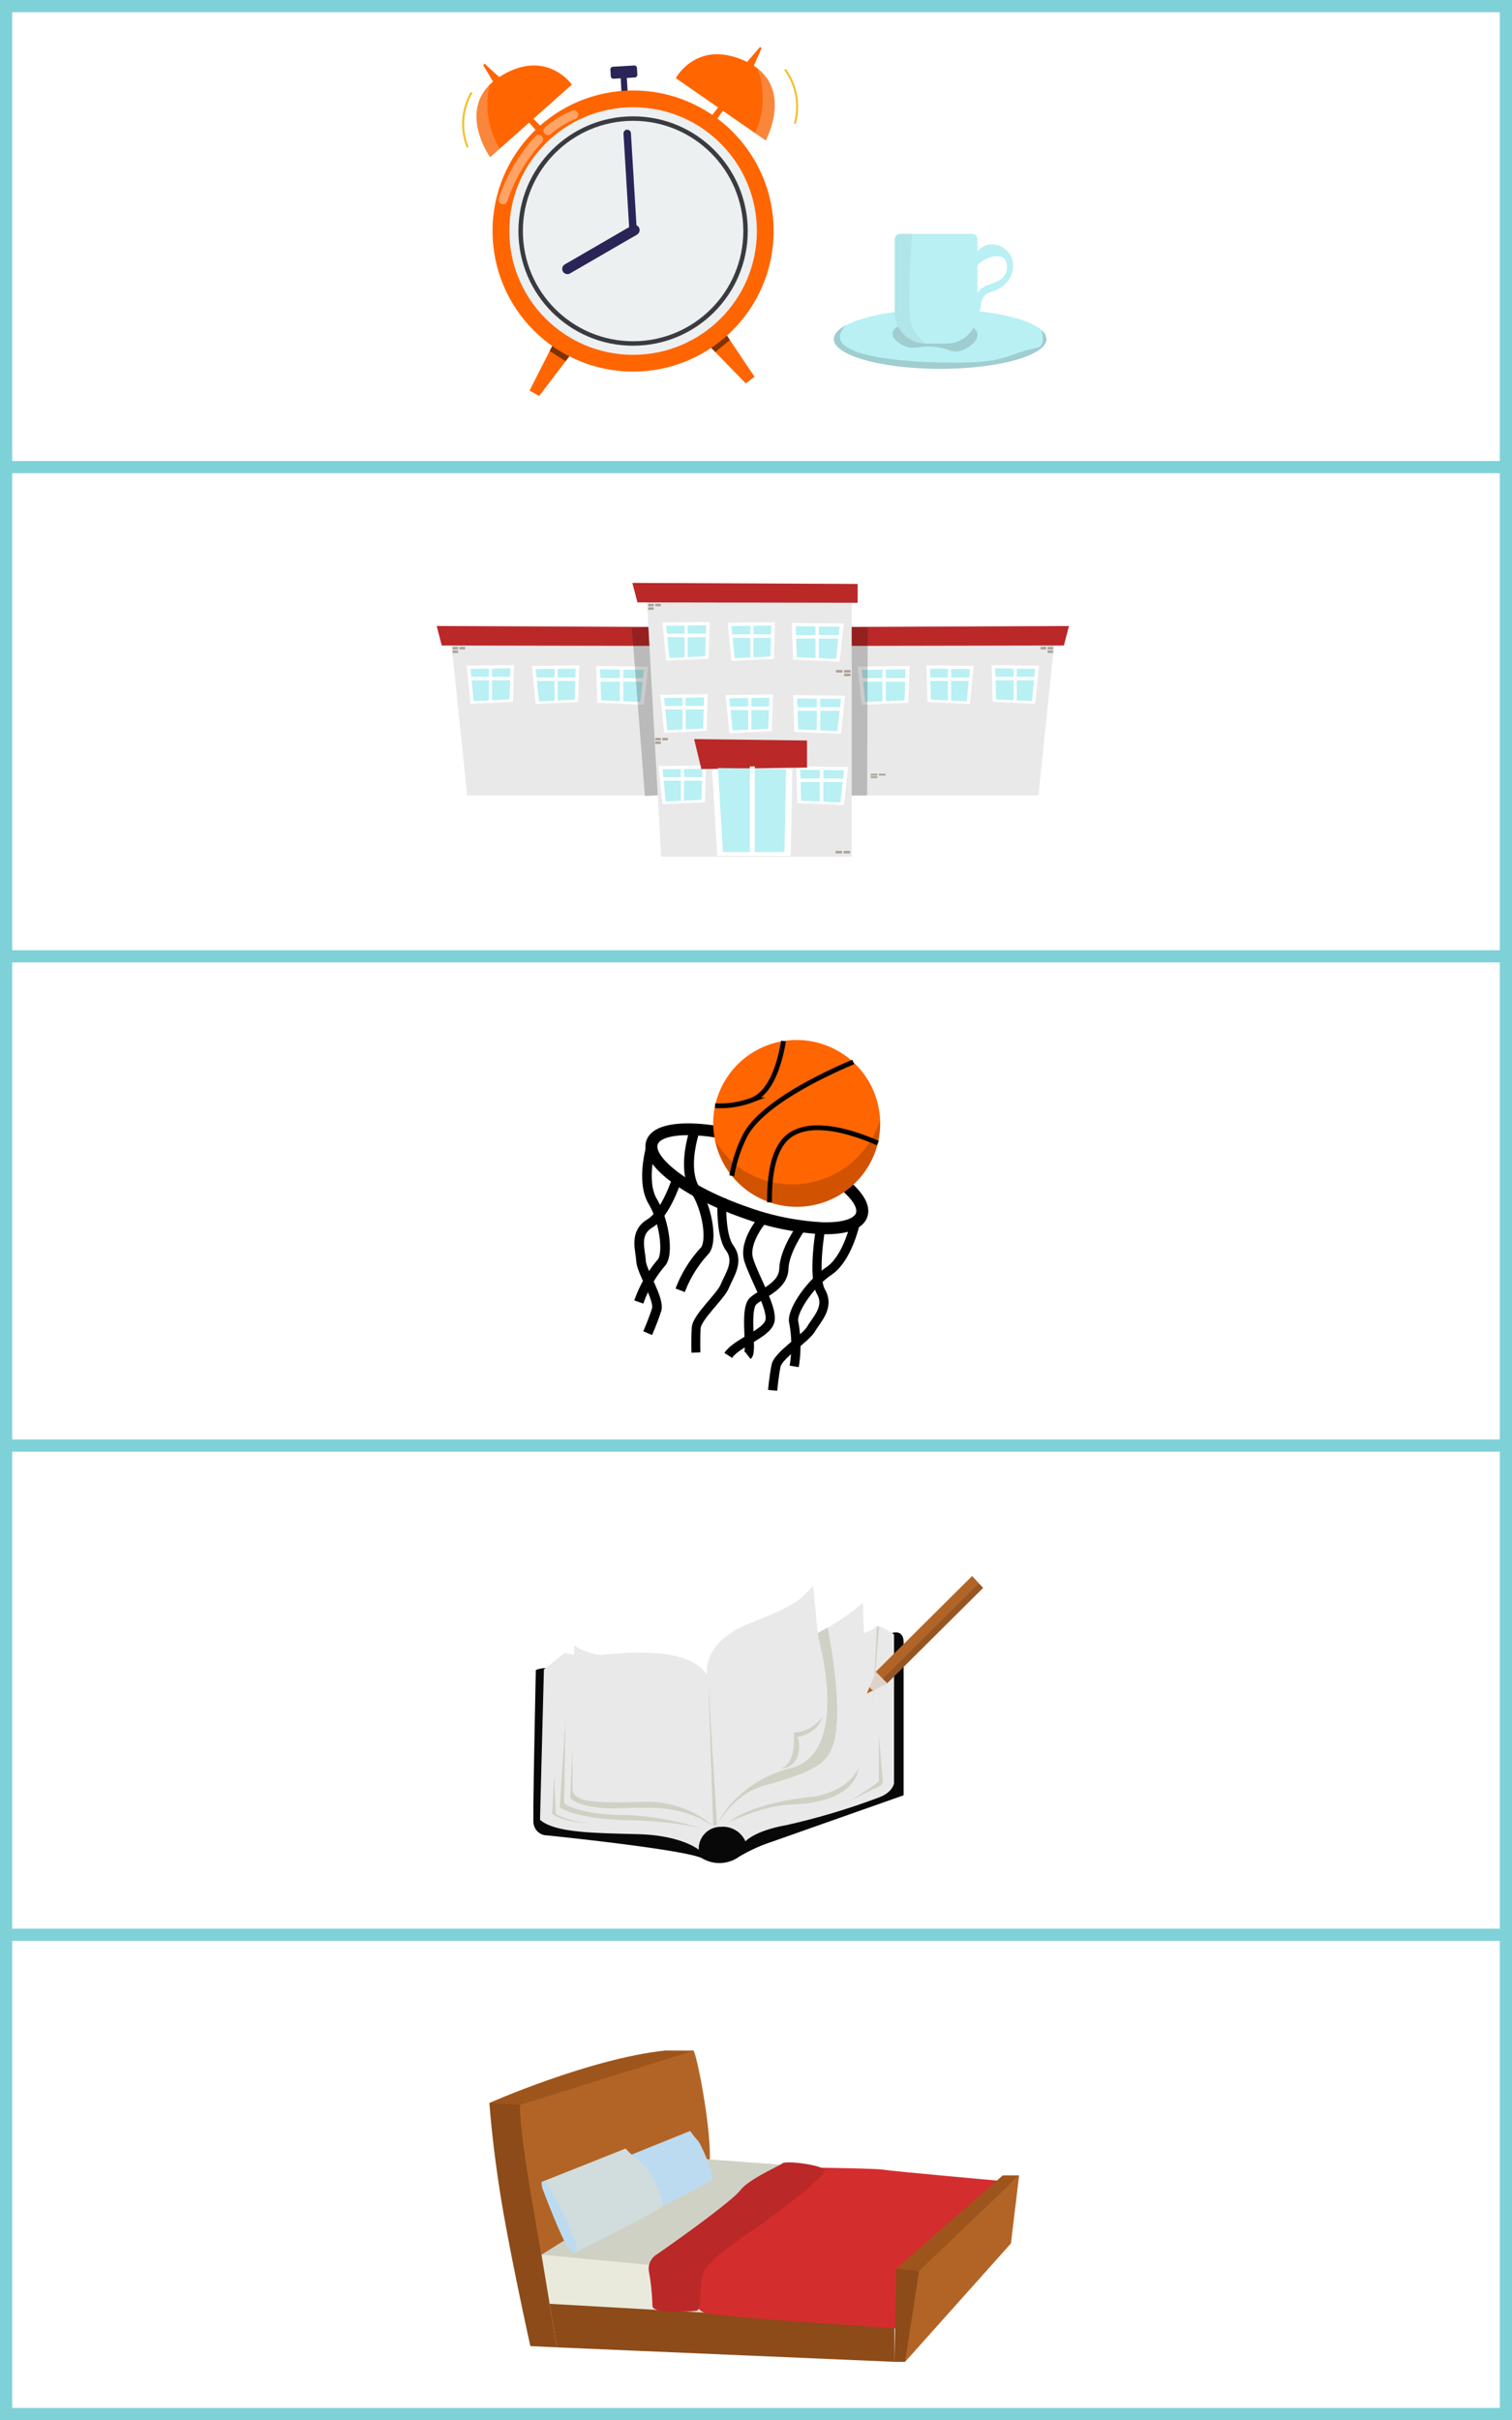 <svg xmlns="http://www.w3.org/2000/svg" width="172.063" height="275.38" viewBox="0 0 172.063 275.38"><rect x="0" y="0" width="172.063" height="275.38" fill="#333333" stroke="none"/><defs><style>.a,.r{fill:#fff;}.a,.b{stroke:#7fd1d8;stroke-width:1.389px;}.a,.b,.h,.i,.j,.k,.l,.u,.v,.w,.x,.y{stroke-miterlimit:10;}.b,.h,.i,.j,.k,.l,.u,.v,.w,.x,.y{fill:none;}.c{fill:#ff6501;}.d,.g{fill:#ecf0f1;}.d{opacity:0.24;}.e{opacity:0.5;}.f{fill:#2a2457;}.h{stroke:#fff;stroke-width:1.016px;opacity:0.4;}.h,.i,.j{stroke-linecap:round;}.i,.j{stroke:#2a2457;}.i{stroke-width:0.847px;}.j{stroke-width:1.186px;}.k{stroke:#3b3a40;stroke-width:0.508px;}.l{stroke:#f2c029;stroke-width:0.226px;}.m{fill:#b8f0f4;}.n,.o{fill:#6d8686;}.n{opacity:0.33;}.o{opacity:0.1;}.p{fill:#e9e9e9;}.q{fill:#ba2828;}.s{fill:#aaa194;}.t{opacity:0.2;}.u,.v,.w,.x,.y{stroke:#000;}.u{stroke-width:1.09px;}.v{stroke-width:1.046px;}.w{stroke-width:1.131px;}.x{stroke-width:1.015px;}.y{stroke-width:0.545px;}.z{opacity:0.18;}.aa{fill:#e9eadc;}.ab{fill:#8c4b18;}.ac{fill:#b26426;}.ad{fill:#d0d1c5;}.ae{fill:#9e551b;}.af{fill:#d42d2d;}.ag{fill:#bcdbf1;}.ah{fill:#d1dddc;}.ai{fill:#080808;}.aj{fill:#ded3ca;}.ak{fill:#1f1d1c;opacity:0.19;}</style></defs><g transform="translate(-325.306 -357.672)"><g transform="translate(326 296.366)"><g transform="translate(0 0)"><rect class="a" width="170.674" height="273.992" transform="translate(0 62)"/><line class="b" x2="170.674" transform="translate(0 281.46)"/><line class="b" x2="170.674" transform="translate(0 225.793)"/><line class="b" x2="170.674" transform="translate(0 170.125)"/><line class="b" x2="170.674" transform="translate(0 114.458)"/></g></g><g transform="translate(378 363)"><g transform="translate(0)"><path class="c" d="M428.656,374.859l-.941,1.232-3.021,3.961-1.082-.625,2.283-4.5.482-.948Z" transform="translate(-416.04 -340.316)"/><path class="c" d="M424.326,344.659l-1.363-1.539.415-.468L424.8,344.1Z" transform="translate(-415.931 -335.047)"/><path class="c" d="M427.206,338.233,419,345.525l-1.1.977s-3.456-4.879-.044-8.26a6.765,6.765,0,0,1,1.146-.9C424.235,334.009,427.206,338.233,427.206,338.233Z" transform="translate(-414.819 -333.938)"/><path class="d" d="M419,345.967l-1.1.977s-3.456-4.879-.044-8.26A9.651,9.651,0,0,0,419,345.967Z" transform="translate(-414.819 -334.379)"/><path class="c" d="M418.753,338.471l-1.479-2.481.137-.186,1.97,1.8Z" transform="translate(-414.975 -333.895)"/><path class="e" d="M429.117,374.859l-.941,1.232-1.82-1.161.482-.948Z" transform="translate(-416.502 -340.316)"/><path class="c" d="M447.71,373.694l1.082,1.111,3.474,3.569,1-.75-2.806-4.19-.592-.883Z" transform="translate(-420.093 -340.075)"/><path class="c" d="M449.041,343.137l1.168-1.692-.468-.415-1.232,1.611Z" transform="translate(-420.227 -334.774)"/><path class="c" d="M443.615,337.243l9.025,6.254,1.211.839s2.845-5.259-.947-8.206a6.844,6.844,0,0,0-1.247-.761C446.058,332.693,443.615,337.243,443.615,337.243Z" transform="translate(-419.404 -333.68)"/><path class="d" d="M454.465,343.821l1.211.839s2.845-5.259-.947-8.206A9.647,9.647,0,0,1,454.465,343.821Z" transform="translate(-421.229 -334.004)"/><path class="c" d="M453.785,336.318l1.17-2.641-.158-.168-1.739,2.025Z" transform="translate(-420.992 -333.509)"/><path class="f" d="M435.939,339.2c-.012-.038-.1-1.678-.1-1.678l-.805.048a.3.3,0,0,1-.322-.285l-.046-.756a.3.3,0,0,1,.286-.322l2.414-.146a.3.3,0,0,1,.322.286l.046.755a.306.306,0,0,1-.286.323l-.913.055.1,1.59Z" transform="translate(-417.899 -333.939)"/><path class="e" d="M447.71,373.694l1.082,1.111,1.668-1.371-.592-.883Z" transform="translate(-420.093 -340.075)"/><ellipse class="c" cx="15.994" cy="15.994" rx="15.994" ry="15.994" transform="translate(3.357 4.967)"/><ellipse class="g" cx="14.087" cy="14.087" rx="14.087" ry="14.087" transform="translate(5.264 6.874)"/><path class="h" d="M426.121,344.61a11.056,11.056,0,0,1,2.937-1.8" transform="translate(-416.462 -335.073)"/><path class="h" d="M419.981,353.049a19.2,19.2,0,0,1,4.053-6.883" transform="translate(-415.43 -335.638)"/><line class="i" x2="0.679" y2="11.275" transform="translate(18.681 9.853)"/><line class="j" y1="4.418" x2="7.622" transform="translate(11.879 20.853)"/><ellipse class="k" cx="12.796" cy="12.796" rx="12.796" ry="12.796" transform="translate(6.555 8.165)"/><path class="l" d="M458.556,336.6a7.16,7.16,0,0,1,1.111,6.175" transform="translate(-421.917 -334.028)"/><path class="l" d="M415.034,346a7.158,7.158,0,0,1,.459-6.257" transform="translate(-414.51 -334.557)"/></g><g transform="translate(42.205 21.281)"><path class="m" d="M489.438,372.795c0,1.867-5.415,3.39-12.1,3.39s-12.1-1.522-12.1-3.39c0-.573.514-1.117,1.423-1.581,2.035-1.077,6.057-1.808,10.672-1.808,5.455,0,10.06,1.018,11.572,2.4A1.389,1.389,0,0,1,489.438,372.795Z" transform="translate(-465.247 -360.827)"/><path class="n" d="M489.438,373.16c0,1.867-5.415,3.39-12.1,3.39s-12.1-1.522-12.1-3.39c0-.573.514-1.117,1.423-1.581-.662.632-.781,1.126-.731,1.482.4,2.738,11.72,2.926,15.356,2.738,3.756-.2,4.072-1.028,6.927-1.6a1.019,1.019,0,0,0,.544-.257c.434-.434.227-1.225.148-1.768A1.389,1.389,0,0,1,489.438,373.16Z" transform="translate(-465.247 -361.193)"/><path class="n" d="M474.324,371.172c-.946.553-1.049.952-1.054,1.16-.021.78,1.267,1.348,1.37,1.392,1.112.476,1.574-.049,3.268.084,1.74.137,1.981.749,3.035.485,1.033-.259,2.078-1.164,1.982-1.961-.014-.119-.1-.622-1.371-1.265A7.782,7.782,0,0,0,474.324,371.172Z" transform="translate(-466.596 -360.966)"/><path class="m" d="M482.983,359.716v8.34a3.53,3.53,0,0,1-3.528,3.528H477.1a.363.363,0,0,1-.1-.009,3.515,3.515,0,0,1-3.429-3.519v-8.34a.62.62,0,0,1,.622-.623h8.163A.621.621,0,0,1,482.983,359.716Z" transform="translate(-466.648 -359.093)"/><path class="m" d="M484.8,361.353a2,2,0,0,1,1.81-.8,2.5,2.5,0,0,1,2.068,1.474,2.746,2.746,0,0,1-.254,2.436,3.558,3.558,0,0,1-2.12,1.5,1.54,1.54,0,0,0-.7.429c-.608.674-.344,1.776-.646,1.836-.18.035-.451-.317-.543-.672a2.321,2.321,0,0,1,1.526-2.379,8.14,8.14,0,0,0,1.318-.543,1.73,1.73,0,0,0,.646-2.43c-.525-.548-1.982-.443-3.18.749A1.89,1.89,0,0,1,484.8,361.353Z" transform="translate(-468.463 -359.338)"/><path class="o" d="M477,371.575a3.515,3.515,0,0,1-3.429-3.519v-8.34a.62.62,0,0,1,.622-.623h1.354c-.188,2.362-.632,9.023-.079,10.386A6.21,6.21,0,0,0,477,371.575Z" transform="translate(-466.648 -359.093)"/></g></g><g transform="translate(375 424)"><g transform="translate(46.315 4.905)"><path class="p" d="M490.9,415.906l-.052.481-1.779,17.064-19.516,0h-2.163l.184-17.025,0-.564,2.045,0Z" transform="translate(-466.905 -414.167)"/><path class="q" d="M492.444,413.823l-.577,2.22h-1.114l-21.229.039-2.045,0h-.673v-2.146l2.727-.013Z" transform="translate(-466.807 -413.823)"/><path class="r" d="M487.173,423.351l4.821.224.438-4.336-5.386-.07Z" transform="translate(-470.21 -414.722)"/><path class="m" d="M487.645,423.15l4.071.189.37-3.661-4.548-.059Z" transform="translate(-470.293 -414.798)"/><rect class="r" width="0.351" height="3.821" transform="translate(19.343 4.726)"/><rect class="r" width="4.831" height="0.395" transform="translate(17.016 5.78)"/><path class="r" d="M478.25,423.385l4.821.224.438-4.336-5.386-.07Z" transform="translate(-468.71 -414.728)"/><path class="m" d="M478.722,423.184l4.071.189.369-3.661-4.548-.059Z" transform="translate(-468.792 -414.804)"/><rect class="r" width="0.351" height="3.821" transform="translate(11.868 4.804)"/><rect class="r" width="4.831" height="0.395" transform="translate(9.541 5.858)"/><path class="r" d="M474.48,423.478l-5.29.223-.48-4.336,5.91-.07Z" transform="translate(-467.127 -414.743)"/><path class="m" d="M474.148,423.278l-4.467.189-.405-3.661,4.99-.059Z" transform="translate(-467.222 -414.819)"/><rect class="r" width="0.386" height="3.821" transform="translate(4.413 4.882)"/><rect class="r" width="5.301" height="0.395" transform="translate(2.052 5.935)"/><g transform="translate(22.406 2.378)"><rect class="s" width="0.637" height="0.28" transform="translate(1.435 0.283) rotate(-180)"/><rect class="s" width="0.637" height="0.28" transform="translate(1.435 0.691) rotate(-180)"/><rect class="s" width="0.637" height="0.28" transform="translate(0.637 0.28) rotate(-180)"/></g></g><g transform="translate(49.393 21.714)"><rect class="s" width="0.748" height="0.199" transform="translate(0 0.002)"/><rect class="s" width="0.748" height="0.199" transform="translate(0 0.291)"/><rect class="s" width="0.748" height="0.199" transform="translate(0.936)"/></g><path class="t" d="M469.533,413.949l0,1.6,0,.555-.009,2.351v.367l0,.957v.4l-.013,2.307v.293l-.039,10.357H467.3l.184-17.025h-.673v-2.146Z" transform="translate(-420.491 -408.939)"/><g transform="translate(0 4.905)"><path class="p" d="M413.1,415.906l.052.481,1.778,17.064,19.516,0h2.163l-.184-17.025,0-.564-2.045,0Z" transform="translate(-411.459 -414.167)"/><path class="q" d="M411.127,413.823l.577,2.22h1.114l21.229.039,2.045,0h.673v-2.146l-2.727-.013Z" transform="translate(-411.127 -413.823)"/><path class="r" d="M420.493,423.351l-4.821.224-.438-4.336,5.386-.07Z" transform="translate(-411.818 -414.722)"/><path class="m" d="M420.19,423.15l-4.071.189-.37-3.661,4.548-.059Z" transform="translate(-411.905 -414.798)"/><rect class="r" width="0.351" height="3.821" transform="translate(5.943 4.726)"/><rect class="r" width="4.831" height="0.395" transform="translate(3.791 5.78)"/><path class="r" d="M429.416,423.385l-4.821.224-.438-4.336,5.386-.07Z" transform="translate(-413.319 -414.728)"/><path class="m" d="M429.113,423.184l-4.071.189-.369-3.661,4.548-.059Z" transform="translate(-413.405 -414.804)"/><rect class="r" width="0.351" height="3.821" transform="translate(13.418 4.804)"/><rect class="r" width="4.831" height="0.395" transform="translate(11.266 5.858)"/><path class="r" d="M433.08,423.478l5.29.223.48-4.336-5.91-.07Z" transform="translate(-414.796 -414.743)"/><path class="m" d="M433.6,423.278l4.467.189.405-3.661-4.99-.059Z" transform="translate(-414.887 -414.819)"/><rect class="r" width="0.386" height="3.821" transform="translate(20.839 4.882)"/><rect class="r" width="5.301" height="0.395" transform="translate(18.285 5.935)"/><g transform="translate(1.798 2.378)"><rect class="s" width="0.637" height="0.28" transform="translate(0 0.002)"/><rect class="s" width="0.637" height="0.28" transform="translate(0 0.41)"/><rect class="s" width="0.637" height="0.28" transform="translate(0.797)"/></g></g><path class="t" d="M437.823,414.064l.123,1.595.045.553.182,2.344.027.366.075.954.029.4.184,2.3.022.292.8,10.325,2.157-.16-1.441-16.965.671-.05-.159-2.14Z" transform="translate(-415.617 -408.927)"/><path class="p" d="M463.19,439.425l-21.681,0-1.64-29.415,23.32-.038Z" transform="translate(-415.961 -408.27)"/><path class="q" d="M463.536,410.188l-25.059-.044-.579-2.218,25.638.118Z" transform="translate(-415.63 -407.926)"/><path class="r" d="M447.266,417.452l-4.821.224-.438-4.336,5.386-.07Z" transform="translate(-416.321 -408.825)"/><path class="m" d="M446.963,417.251l-4.071.189-.37-3.661,4.548-.059Z" transform="translate(-416.408 -408.901)"/><rect class="r" width="0.351" height="3.821" transform="translate(28.213 4.725)"/><rect class="r" width="4.831" height="0.395" transform="translate(26.061 5.779)"/><path class="r" d="M456.189,417.486l-4.821.224-.438-4.336,5.386-.07Z" transform="translate(-417.821 -408.831)"/><path class="m" d="M455.886,417.285l-4.071.189-.369-3.661,4.548-.059Z" transform="translate(-417.908 -408.906)"/><rect class="r" width="0.351" height="3.821" transform="translate(35.688 4.802)"/><rect class="r" width="4.831" height="0.395" transform="translate(33.536 5.856)"/><path class="r" d="M459.853,417.579l5.29.224.48-4.336-5.91-.07Z" transform="translate(-419.298 -408.846)"/><path class="m" d="M460.371,417.379l4.467.189.405-3.661-4.99-.059Z" transform="translate(-419.389 -408.922)"/><rect class="r" width="0.386" height="3.821" transform="translate(43.109 4.88)"/><rect class="r" width="5.301" height="0.395" transform="translate(40.555 5.934)"/><path class="r" d="M446.986,427.334l-4.821.224-.438-4.336,5.386-.07Z" transform="translate(-416.274 -410.487)"/><path class="m" d="M446.683,427.134l-4.071.189-.37-3.661,4.548-.059Z" transform="translate(-416.361 -410.563)"/><rect class="r" width="0.351" height="3.821" transform="translate(27.98 12.945)"/><rect class="r" width="4.831" height="0.395" transform="translate(25.828 13.999)"/><path class="r" d="M455.909,427.368l-4.821.223-.438-4.336,5.386-.07Z" transform="translate(-417.774 -410.492)"/><path class="m" d="M455.606,427.168l-4.071.189-.369-3.661,4.548-.059Z" transform="translate(-417.861 -410.568)"/><rect class="r" width="0.351" height="3.821" transform="translate(35.455 13.023)"/><rect class="r" width="4.831" height="0.395" transform="translate(33.303 14.077)"/><path class="r" d="M460.039,427.462l5.29.224.48-4.336-5.91-.07Z" transform="translate(-419.33 -410.508)"/><path class="m" d="M460.557,427.261l4.467.189.405-3.661-4.99-.059Z" transform="translate(-419.421 -410.584)"/><rect class="r" width="0.386" height="3.821" transform="translate(43.264 13.1)"/><rect class="r" width="5.301" height="0.395" transform="translate(40.71 14.154)"/><path class="r" d="M446.757,437.083l-4.821.223-.438-4.336,5.386-.07Z" transform="translate(-416.235 -412.126)"/><path class="m" d="M446.454,436.882l-4.071.189-.369-3.661,4.548-.059Z" transform="translate(-416.322 -412.202)"/><rect class="r" width="0.351" height="3.821" transform="translate(27.789 21.054)"/><rect class="r" width="4.831" height="0.395" transform="translate(25.637 22.108)"/><path class="r" d="M460.455,437.21l5.29.224.48-4.336-5.91-.07Z" transform="translate(-419.4 -412.148)"/><path class="m" d="M460.973,437.009l4.467.189.405-3.661-4.99-.059Z" transform="translate(-419.491 -412.223)"/><rect class="r" width="0.386" height="3.821" transform="translate(43.61 21.209)"/><rect class="r" width="5.301" height="0.395" transform="translate(41.056 22.263)"/><path class="r" d="M457.732,442.988h-8.361l-.672-11.272,9.257.149Z" transform="translate(-417.446 -411.927)"/><path class="q" d="M459.191,432.538l-12.02.162-.823-3.407,12.844.162Z" transform="translate(-417.051 -411.52)"/><path class="m" d="M457.175,442.807h-7l-.562-9.561,7.746.127Z" transform="translate(-417.6 -412.184)"/><rect class="r" width="0.565" height="10.17" transform="translate(35.638 20.888)"/><g transform="translate(24.871 17.634)"><rect class="s" width="0.637" height="0.28" transform="translate(0 0.002)"/><rect class="s" width="0.637" height="0.28" transform="translate(0 0.41)"/><rect class="s" width="0.637" height="0.28" transform="translate(0.797)"/></g><g transform="translate(24.067 2.376)"><rect class="s" width="0.637" height="0.28" transform="translate(0 0.002)"/><rect class="s" width="0.637" height="0.28" transform="translate(0 0.41)"/><rect class="s" width="0.637" height="0.28" transform="translate(0.797)"/></g><g transform="translate(45.444 9.916)"><rect class="s" width="0.733" height="0.28" transform="translate(1.65 0.283) rotate(180)"/><rect class="s" width="0.733" height="0.28" transform="translate(1.65 0.691) rotate(180)"/><rect class="s" width="0.733" height="0.28" transform="translate(0.733 0.28) rotate(180)"/></g><g transform="translate(45.399 30.497)"><rect class="s" width="0.733" height="0.28" transform="translate(1.65 0.283) rotate(180)"/><rect class="s" width="0.733" height="0.28" transform="translate(0.733 0.28) rotate(180)"/></g><rect class="r" width="5.301" height="0.395" transform="translate(50.236 25.324)"/><rect class="r" width="5.301" height="0.395" transform="translate(18.626 25.324)"/></g><g transform="translate(398 476)"><path class="u" d="M436.387,485.114s-1.262,4.1.13,6.439,1.835,6.136.949,7.022a14,14,0,0,0-2.53,4.429" transform="translate(-434.935 -473.177)"/><path class="u" d="M439.291,489.764s-1.247,3.976-3.082,5.077-1.076,3-1.012,4.264,2.151,4.365,1.772,5.567-1.012,2.658-1.012,2.658" transform="translate(-434.944 -473.959)"/><path class="v" d="M463.173,495.573s-.841,4.177-3.052,5.671-4.311,4.684-3.99,5.844a14.378,14.378,0,0,1,.047,5" transform="translate(-438.494 -474.936)"/><path class="v" d="M458.7,496.524s-.948,5.49.051,7.242-.49,3.119-1.121,4.218-3.759,2.975-4,4.2-.386,2.79-.386,2.79" transform="translate(-438.015 -475.096)"/><path class="w" d="M442.163,483.509s-1.359,4.1.14,6.439,1.976,6.136,1.022,7.022A13.776,13.776,0,0,0,440.6,501.4" transform="translate(-435.888 -472.907)"/><path class="x" d="M445.719,492.432s-.27,4.113.878,5.671-.093,3.138-.556,4.317-3.184,3.522-3.263,4.766-.033,2.8-.033,2.8" transform="translate(-436.246 -474.408)"/><path class="v" d="M455.851,496.524s-1.834,2.579-1.9,4.6-2.4,2.721-3.48,3.669-.063,5.757-.633,6.2" transform="translate(-437.442 -475.096)"/><path class="v" d="M451.194,495.168s-2.369,2.631-1.674,4.782,2.721,5.44,2.4,6.9-3.8,2.467-4.744,3.923" transform="translate(-436.995 -474.868)"/><g transform="translate(0.757 9.503)"><path d="M456.36,494.8c-.118,0-.239,0-.36,0a31.031,31.031,0,0,1-9.027-1.833c-6.091-2.109-12.022-5.92-11.016-8.828h0c1.007-2.91,8.025-2.238,14.115-.13a31.051,31.051,0,0,1,8.229,4.142c2.288,1.721,3.252,3.342,2.787,4.687C460.643,494.128,459.011,494.8,456.36,494.8Zm-19.118-10.22c-.462,1.333,3.187,4.678,10.175,7.1a29.626,29.626,0,0,0,8.613,1.758c2.487.057,3.585-.5,3.773-1.046s-.323-1.654-2.319-3.155a29.691,29.691,0,0,0-7.856-3.943c-6.988-2.42-11.925-2.045-12.386-.712Z" transform="translate(-435.845 -482.188)"/></g><path class="c" d="M464.1,479.886a9.275,9.275,0,0,1-.572,3.673,9.5,9.5,0,0,1-18.217-1.406,9.337,9.337,0,0,1,.39-5.177,9.5,9.5,0,0,1,18.4,2.911Z" transform="translate(-436.647 -470.764)"/><path class="y" d="M452.824,491.271c-.047-3.169.449-6.4,2.4-7.689,2.535-1.683,6.838-.4,9.928.942" transform="translate(-437.943 -472.784)"/><path class="y" d="M453.163,470.917c-.408,2.441-1.359,5.8-3.549,6.7a10.275,10.275,0,0,1-4.236.659" transform="translate(-436.692 -470.789)"/><path class="y" d="M447.658,486.739a16.609,16.609,0,0,1,1.5-4.568c1.83-3.461,8.157-6.615,12.322-8.392" transform="translate(-437.075 -471.271)"/><path class="z" d="M464.143,481.73a9.275,9.275,0,0,1-.571,3.673A9.5,9.5,0,0,1,445.355,484a10.06,10.06,0,0,0,3.736,3.763,10.506,10.506,0,0,0,15.053-6.03Z" transform="translate(-436.688 -472.608)"/></g><g transform="translate(381 591)"><path class="aa" d="M423.424,634.84l41.357,2.58-.5,7.669L424,642.94Z" transform="translate(-418.263 -612.319)"/><path class="ab" d="M424.889,642.746s-2.58-15.7-3.3-19.855a67.815,67.815,0,0,1-.86-7.956H417.22s.359,5.3,1.506,11.97,3.153,15.7,3.153,15.7Z" transform="translate(-417.22 -608.972)"/><path class="ac" d="M421.437,613.729s19.352-6.307,19.711-5.948,1.935,8.314,1.863,12.185S423.853,631,423.853,631,421.078,616.311,421.437,613.729Z" transform="translate(-417.924 -607.766)"/><path class="ad" d="M464.507,637.284c.175-.213,12.041-12.185,12.041-12.185l-34.62-2.58-17.581,10.958Z" transform="translate(-418.419 -610.247)"/><path class="ae" d="M417.22,613.729s11.4-5.047,20-5.963l3.226.015-19.711,6.164Z" transform="translate(-417.22 -607.766)"/><path class="ab" d="M426.275,647.367l38.419,1.649v-4.372l-39.235-2.229Z" transform="translate(-418.606 -613.593)"/><path class="af" d="M459.664,623.8s6.384.084,7.1.227,13.476,1.29,13.476,1.29-11.5,11.041-11.827,13.189.215,3.656-.215,3.584-20.658-1.314-21.869-1.8-1.5-2.139-1.211-3.285,7.884-10.322,9.1-10.967S459.664,623.8,459.664,623.8Z" transform="translate(-421.894 -610.462)"/><path class="q" d="M439.414,638.768a24.634,24.634,0,0,0-.358-3.191,1.892,1.892,0,0,1,.824-2c1.576-1.076,8.458-5.949,9.533-7.311s4.372-2.724,4.8-3.082,4.651.19,4.8.776-3.794,3.668-6.231,5.459-7.168,4.731-7.6,6.308-.143,4.157-.716,4.229-4.946.344-5.018-.509C439.435,639.266,439.424,639.029,439.414,638.768Z" transform="translate(-420.886 -610.34)"/><path class="ag" d="M435.73,621.775l7.455-3.01a9.108,9.108,0,0,0,.86,1.1c.382.383,1.863,3.823,1.625,4.349s-6.355,3.392-6.355,3.392Z" transform="translate(-420.333 -609.616)"/><path class="ah" d="M424.532,624.921l9.41-3.744A19.8,19.8,0,0,0,436,623.049c1.051.8,2.342,4.244,2.15,4.674s-10.048,5.317-10.048,5.317Z" transform="translate(-418.45 -610.021)"/><path class="ag" d="M424.45,626.474c0-.144-.383-1.147.334-.669s3.583,6.641,3.583,7.311-.143,1.051-.908.19S424.45,626.474,424.45,626.474Z" transform="translate(-418.419 -610.778)"/><path class="ac" d="M475.31,635.74l11.755-10.895-.932,7.741-12.042,13.475Z" transform="translate(-426.784 -610.638)"/><path class="ae" d="M472.885,635.453,485,624.845h1.864l-11.4,10.895Z" transform="translate(-426.581 -610.638)"/><path class="ab" d="M472.626,648.206l.215-10.608,2.58.287-1.577,10.322Z" transform="translate(-426.538 -612.783)"/></g><g transform="translate(386 537)"><g transform="translate(0 1.129)"><path class="ai" d="M466.532,566.7v1.5l-14.984,5.288a18.814,18.814,0,0,0-3.717,1.688,3.846,3.846,0,0,1-4.135.25c-1.568-1.022-17.709-2.658-17.709-2.658a1.573,1.573,0,0,1-1.583-1.476c-.068-1.456.273-17.339.273-17.339a2.875,2.875,0,0,1,1.5-.2c.749.136,22.9,3.544,22.9,3.544l16.156-7.566s1.3-.478,1.3,1.091Z" transform="translate(-424.395 -544.374)"/><path class="p" d="M443.372,573.333s-1.908-1.636-6.885-1.773-9.441-.136-11.179-1.635l.443-17.111,2.352-1.874,1.091.2v-1.056a7.543,7.543,0,0,0,2.9,1.091c1.056-.034,9.986-1.4,12.235,2.283,0,0-.784-3.647,4.772-5.863s5.658-2.59,7.293-4.294l.512,5.385a29.3,29.3,0,0,0,5.147-3.443l.1,3.443s1.159-.375,1.363-.75,2.079.886,2.079.886v16.94s-.136,1.056-1.772,1.635a78.589,78.589,0,0,1-10.5,3.136c-3.614.648-4.636,1.841-4.636,1.841Z" transform="translate(-424.549 -543.306)"/><path class="ad" d="M449.524,571.473s1.92-4.817,8.464-6.5,3.272-13.951,3.272-13.951l-.284-1.374,1.124-.654s1.88,8.956.709,13.105c-.656,2.325-2.1,3.3-7.974,4.906C451.4,567.945,449.524,571.473,449.524,571.473Z" transform="translate(-428.621 -544.263)"/><path class="ad" d="M451.231,574.34s2.09-2.09,9.5-2.863c0,0,3.908-.454,5.181-3.272,0,0-.046,2.545-3.908,3.636S457.775,571.476,451.231,574.34Z" transform="translate(-428.908 -547.493)"/><path class="ad" d="M467.347,571.359a32.466,32.466,0,0,0,3.59-2.363v-5.271l.455,5.271s0,.364-.591.636S467.347,571.359,467.347,571.359Z" transform="translate(-431.618 -546.74)"/><path class="ad" d="M471.307,548.906l-.477,8.862.715-8.927Z" transform="translate(-432.204 -544.237)"/><path class="ad" d="M458.2,567.115a2.087,2.087,0,0,0,2.023-1.727,3,3,0,0,0-.092-1.863,4.331,4.331,0,0,0,2-.955,3.079,3.079,0,0,0,.863-1.386A4.23,4.23,0,0,1,459.7,563S460.151,566.524,458.2,567.115Z" transform="translate(-430.08 -546.313)"/><path class="ad" d="M445.7,574.33a11.526,11.526,0,0,0-7.68-2.727c-4.635.136-6.817.018-7.59-.445s-.727-.828-.727-.828v-4.886l-.273,5.714s1.046,1.309,5.545,1.172S442.112,572.1,445.7,574.33Z" transform="translate(-425.242 -547.029)"/><path class="ad" d="M444.509,574.123a34.053,34.053,0,0,0-8.726-1.636c-3.59.046-6.5-.636-7.271-1.363l.136-9.339-.636,9.839s1.727,1.318,7.771,1.454S444.509,574.123,444.509,574.123Z" transform="translate(-425.003 -546.414)"/><path class="ad" d="M431.064,574.644a11.327,11.327,0,0,1-3.681-1L427.2,569.2l-.227,4.4S428.065,574.507,431.064,574.644Z" transform="translate(-424.829 -547.661)"/><path class="ad" d="M448.335,556.622l.988,16.133-.443.091Z" transform="translate(-428.421 -545.545)"/><path class="ai" d="M452.341,577.921a2.824,2.824,0,0,0-2.817-1.659,2.5,2.5,0,0,0-2.5,2.613,7.517,7.517,0,0,0,2.386.636A3.389,3.389,0,0,0,452.341,577.921Z" transform="translate(-428.201 -548.848)"/></g><path class="ac" d="M483.457,543.309l-10.924,10.855-1.3-1.305,10.978-10.909.763.834Z" transform="translate(-432.273 -541.949)"/><path class="aj" d="M472.35,556.388l-1.607.787-.711.35.306-.744.711-1.694Z" transform="translate(-432.07 -544.159)"/><path class="ak" d="M483.617,543.477l-10.923,10.855-.5-.5,10.945-10.877Z" transform="translate(-432.434 -542.118)"/><path class="ac" d="M470.743,557.518l-.711.349.306-.744A.791.791,0,0,0,470.743,557.518Z" transform="translate(-432.07 -544.501)"/></g></g></svg>